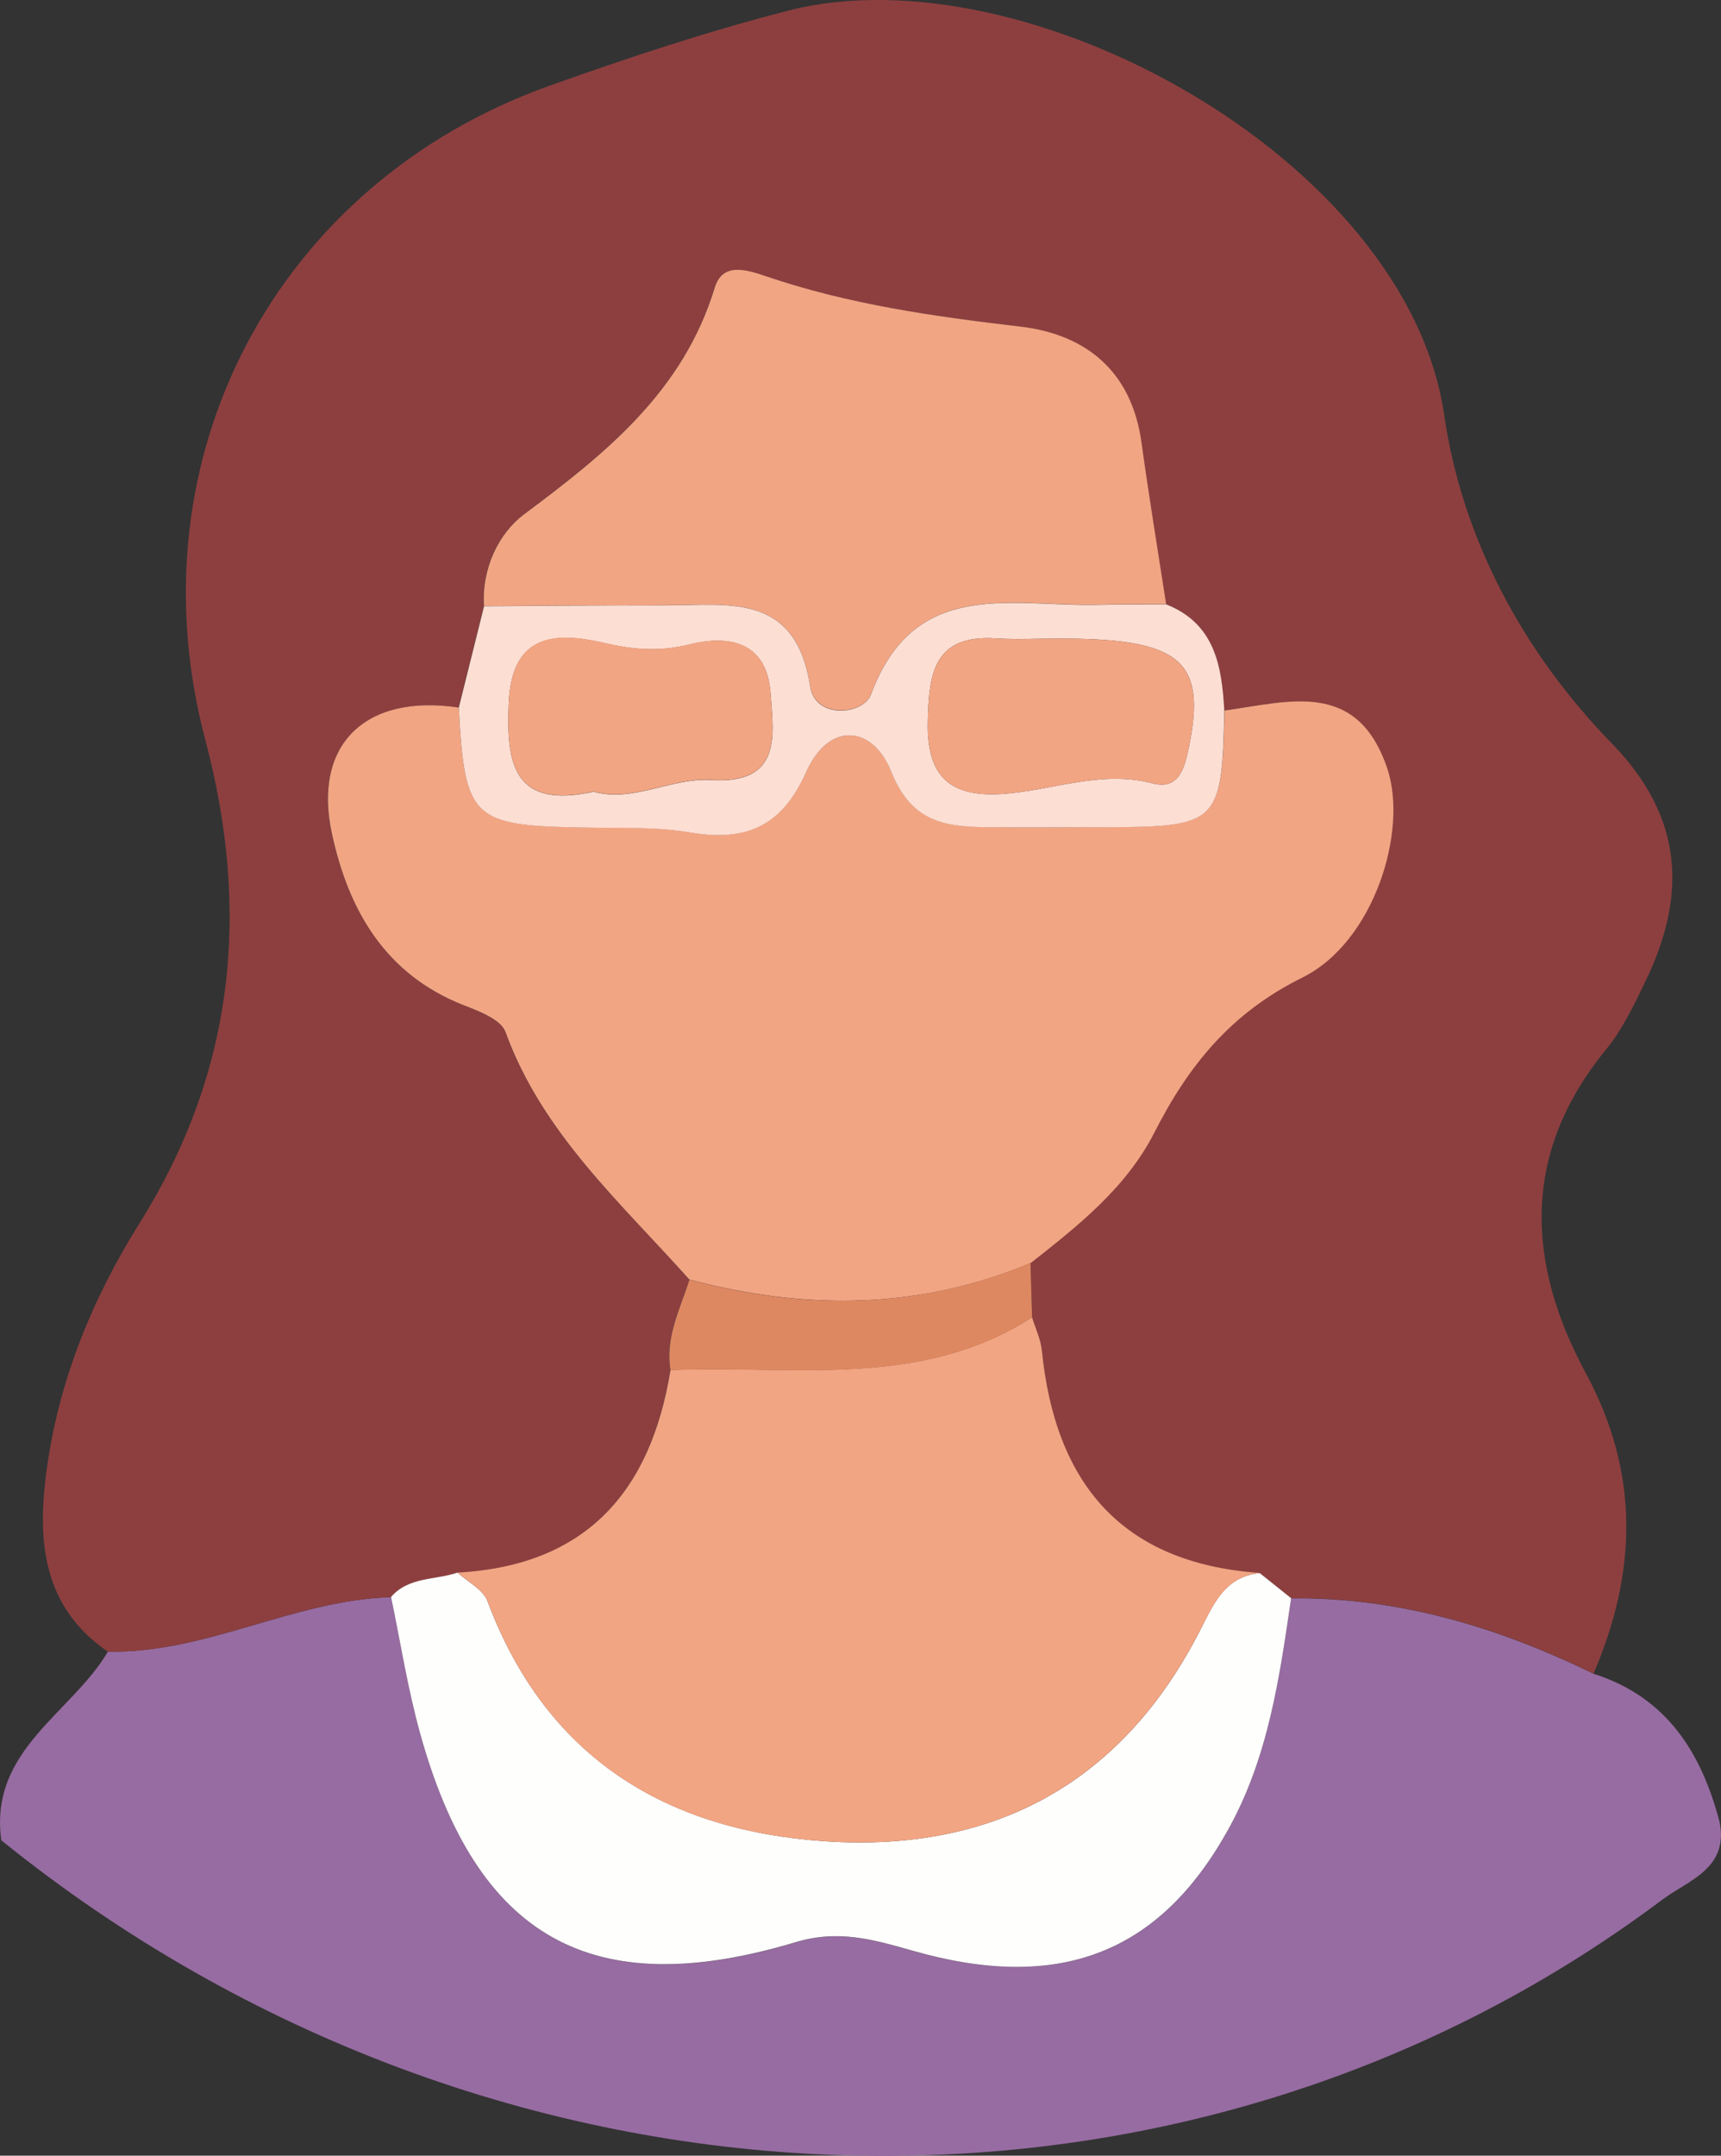 <?xml version="1.0" encoding="UTF-8"?><svg xmlns="http://www.w3.org/2000/svg" viewBox="0 0 98.85 123.78"><rect x="0" y="0" width="98.85" height="123.78" fill="#333333" stroke="none"/><defs><style>.d{fill:#8d3f3f;}.e{fill:#de8861;}.f{fill:#fcded3;}.g{fill:#976ca2;}.h{fill:#fefefd;}.i{fill:#f2a583;}</style></defs><g id="a"/><g id="b"><g id="c"><g><path class="g" d="M.07,105.64c-.69-5.15,4.02-7.24,6.13-10.8,5.64,.11,10.67-2.96,16.26-3.13,.54,2.59,.95,5.21,1.65,7.76,3.25,11.81,9.88,15.58,21.6,12.06,2.47-.74,4.48-.15,6.7,.49,8.42,2.4,14.17,.16,18.11-6.91,2.31-4.15,2.97-8.74,3.64-13.33,6.17-.07,11.89,1.66,17.37,4.33,4.19,1.33,6.2,4.52,7.24,8.52,.53,2.68-1.81,3.34-3.29,4.45-27.78,20.84-67.18,19.4-95.42-3.42Z"/><path class="d" d="M91.53,96.1c-5.48-2.67-11.2-4.4-17.37-4.33-.6-.48-1.2-.96-1.8-1.44-7.97-.55-11.76-5.18-12.52-12.8-.06-.64-.37-1.25-.56-1.88-.03-1.04-.06-2.08-.09-3.13,2.72-2.15,5.47-4.31,7.08-7.46,1.97-3.85,4.38-6.88,8.52-8.93,4.12-2.04,6.08-8.43,4.87-12.01-1.73-5.12-5.66-3.83-9.35-3.32-.14-2.57-.54-4.99-3.34-6.11-.48-3.1-.99-6.2-1.42-9.31-.57-4.08-3.21-6.19-6.97-6.63-4.95-.58-9.84-1.27-14.57-2.88-1.14-.39-2.52-.82-2.97,.65-1.8,5.95-6.25,9.5-10.96,13.02-1.44,1.08-2.45,3.11-2.29,5.27-.48,1.94-.97,3.88-1.45,5.82-5.36-.81-8.41,2.14-7.28,7.27,.97,4.39,3.06,8.05,7.56,9.82,.89,.35,2.14,.82,2.4,1.53,2.11,5.82,6.63,9.8,10.57,14.23-.55,1.69-1.4,3.32-1.09,5.2-1.13,6.97-4.85,11.23-12.23,11.63-1.28,.44-2.81,.23-3.82,1.4-5.59,.16-10.62,3.24-16.26,3.13-3.9-2.68-4.06-6.67-3.47-10.72,.72-4.99,2.63-9.64,5.3-13.89,5.46-8.72,6.38-17.91,3.77-27.75C7.51,26.3,15.86,10.52,31.57,4.92c4.52-1.61,9.1-3.13,13.75-4.32,13.61-3.47,35.5,8.56,37.63,23.23,1.03,7.09,4.52,13.61,9.63,18.86,4.12,4.23,4.33,8.71,1.92,13.68-.65,1.34-1.31,2.74-2.24,3.88-4.89,5.95-4.6,12.26-1.17,18.61,3.11,5.76,2.93,11.43,.44,17.24Z"/><path class="h" d="M72.36,90.33c.6,.48,1.2,.96,1.8,1.44-.67,4.59-1.32,9.18-3.64,13.33-3.94,7.07-9.69,9.32-18.11,6.91-2.22-.63-4.23-1.23-6.7-.49-11.72,3.52-18.35-.24-21.6-12.06-.7-2.54-1.11-5.17-1.65-7.76,1.01-1.17,2.54-.96,3.82-1.4,.59,.54,1.47,.97,1.72,1.64,3.37,9,10.27,13.18,19.43,13.79,9.69,.64,17.05-3.37,21.53-12.17,.76-1.5,1.42-3.04,3.4-3.23Z"/><path class="i" d="M39.6,73.48c-3.94-4.42-8.46-8.41-10.57-14.23-.26-.71-1.52-1.19-2.4-1.53-4.5-1.77-6.6-5.43-7.56-9.82-1.13-5.14,1.91-8.08,7.28-7.27,.35,6.42,.74,6.78,7.35,6.88,1.98,.03,4-.05,5.94,.28,3.18,.54,5.26-.33,6.65-3.44,1.34-3,3.87-2.65,4.89-.07,1.14,2.87,3.01,3.17,5.4,3.21,2.32,.04,4.64,.01,6.96,0,6.43-.02,6.66-.25,6.79-6.69,3.69-.51,7.62-1.8,9.35,3.32,1.21,3.58-.75,9.97-4.87,12.01-4.14,2.05-6.56,5.08-8.52,8.93-1.61,3.15-4.36,5.32-7.08,7.46-6.41,2.69-12.96,2.72-19.59,.96Z"/><path class="i" d="M72.36,90.33c-1.98,.19-2.63,1.74-3.4,3.23-4.49,8.8-11.84,12.81-21.53,12.17-9.16-.6-16.06-4.78-19.43-13.79-.25-.67-1.13-1.1-1.72-1.64,7.39-.4,11.1-4.66,12.23-11.63,7.03-.3,14.3,1.12,20.77-3.03,.19,.63,.49,1.24,.56,1.88,.76,7.62,4.55,12.24,12.52,12.8Z"/><path class="i" d="M27.8,34.81c-.15-2.16,.85-4.19,2.29-5.27,4.71-3.51,9.15-7.07,10.96-13.02,.45-1.48,1.83-1.04,2.97-.65,4.73,1.61,9.62,2.3,14.57,2.88,3.77,.44,6.4,2.55,6.97,6.63,.43,3.11,.94,6.2,1.42,9.31-1.32,.01-2.65,0-3.97,.03-4.93,.11-10.48-1.57-12.98,5.14-.44,1.19-3.2,1.44-3.5-.46-.83-5.41-4.7-4.64-8.29-4.65-3.48,0-6.96,.03-10.44,.05Z"/><path class="f" d="M27.8,34.81c3.48-.02,6.96-.06,10.44-.05,3.6,0,7.46-.76,8.29,4.65,.29,1.91,3.06,1.65,3.5,.46,2.5-6.72,8.04-5.03,12.98-5.14,1.32-.03,2.65-.02,3.97-.03,2.8,1.11,3.2,3.54,3.34,6.11-.12,6.44-.35,6.67-6.78,6.69-2.32,0-4.64,.03-6.96,0-2.39-.04-4.26-.34-5.4-3.21-1.03-2.59-3.55-2.94-4.89,.07-1.39,3.11-3.46,3.98-6.65,3.44-1.94-.33-3.95-.24-5.94-.28-6.61-.1-7-.46-7.35-6.88,.48-1.94,.97-3.88,1.45-5.82Zm32.89,1.86c-1.16,0-2.32,.06-3.47-.01-3.6-.24-3.87,2.02-3.93,4.8-.06,2.98,1.14,4.28,4.1,4.14,2.94-.15,5.77-1.42,8.81-.62,1.51,.4,1.84-.87,2.09-2.1,1.02-4.98-.5-6.24-7.6-6.21Zm-26.59,8.79c2.26,.64,4.44-.81,6.74-.67,4.08,.25,3.6-2.55,3.42-4.97-.21-2.94-2.33-3.39-4.67-2.81-1.68,.42-3.19,.31-4.85-.08-2.82-.65-5.35-.57-5.52,3.45-.15,3.47,.27,6.1,4.88,5.08Z"/><path class="e" d="M59.28,75.65c-6.47,4.15-13.74,2.73-20.77,3.03-.31-1.87,.54-3.5,1.09-5.2,6.63,1.77,13.18,1.73,19.59-.96,.03,1.04,.06,2.08,.09,3.13Z"/><path class="i" d="M60.69,36.67c7.09-.03,8.62,1.23,7.6,6.21-.25,1.23-.58,2.5-2.09,2.1-3.05-.8-5.88,.47-8.81,.62-2.95,.15-4.16-1.16-4.1-4.14,.06-2.78,.33-5.04,3.93-4.8,1.15,.08,2.31,.01,3.47,.01Z"/><path class="i" d="M34.1,45.45c-4.61,1.02-5.03-1.6-4.88-5.08,.17-4.03,2.7-4.11,5.52-3.45,1.67,.39,3.17,.5,4.85,.08,2.34-.58,4.46-.13,4.67,2.81,.17,2.43,.66,5.22-3.42,4.97-2.3-.14-4.48,1.31-6.74,.67Z"/></g></g></g></svg>